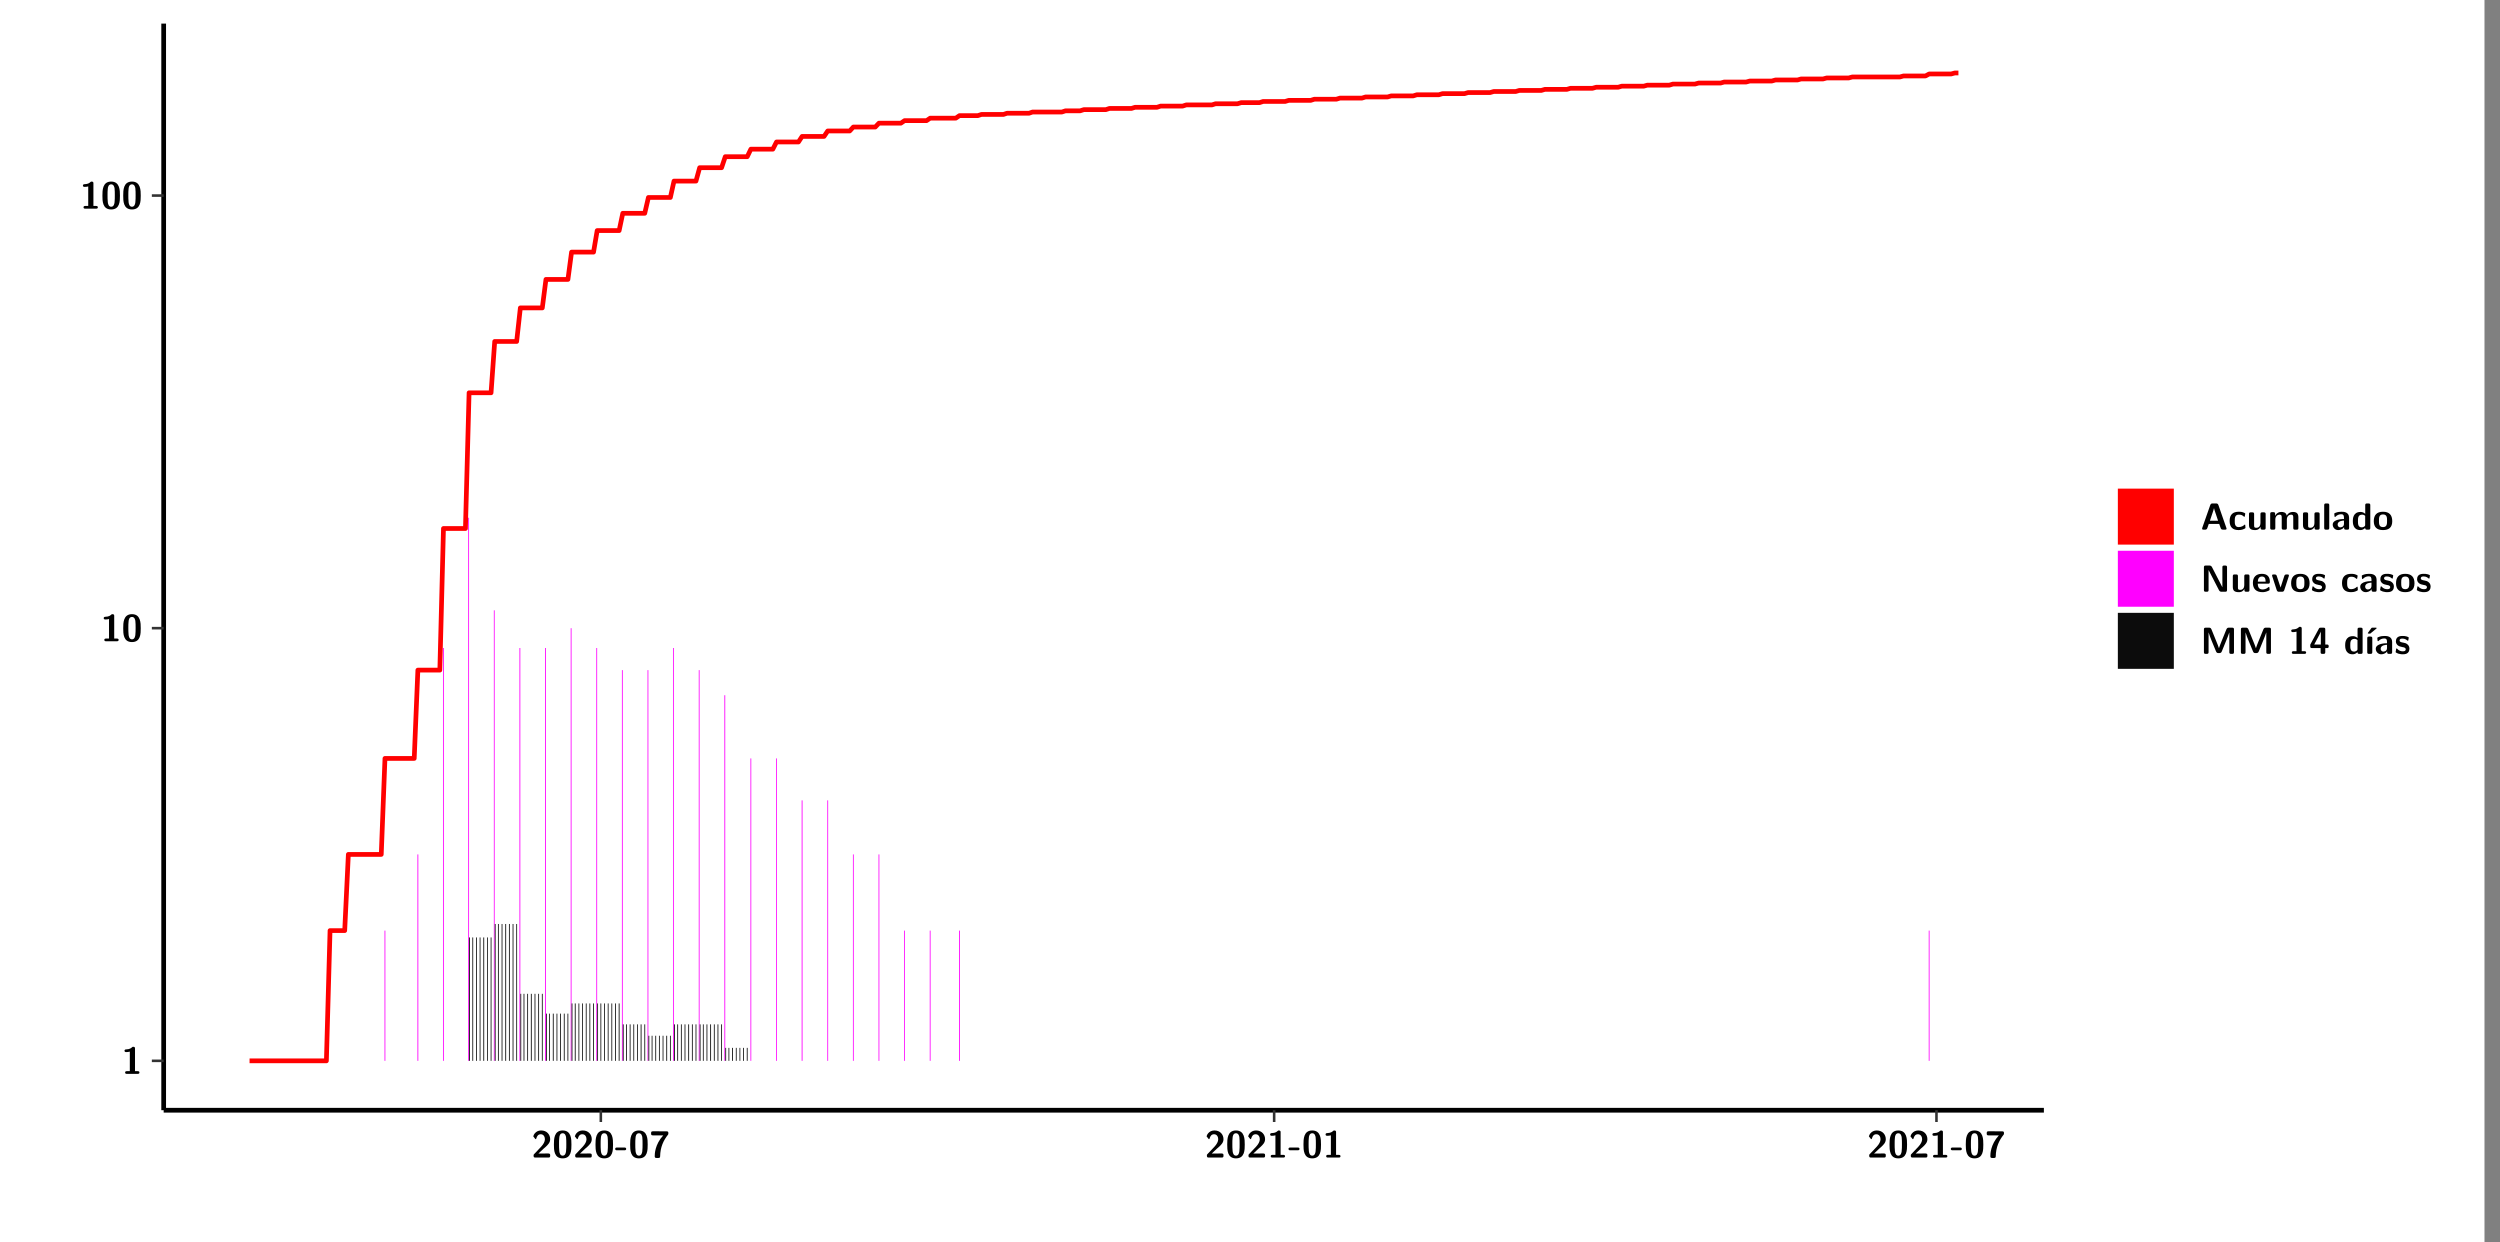 <?xml version="1.0" encoding="UTF-8"?>
<svg xmlns="http://www.w3.org/2000/svg" xmlns:xlink="http://www.w3.org/1999/xlink" width="579.653pt" height="288pt" viewBox="0 0 579.653 288" version="1.1">
<rect x="0" y="0" width="579.653" height="288" fill="#808080" stroke="none"/>
<defs>
<g>
<symbol overflow="visible" id="glyph0-0">
<path style="stroke:none;" d=""/>
</symbol>
<symbol overflow="visible" id="glyph0-1">
<path style="stroke:none;" d="M 3.109 -5.859 C 3.109 -6.016 3.109 -6.281 2.719 -6.281 C 2.547 -6.281 2.516 -6.266 2.406 -6.156 C 2.25 -6.016 1.922 -5.688 1.047 -5.672 C 0.891 -5.672 0.672 -5.609 0.672 -5.359 C 0.672 -5.047 0.969 -5.047 1.094 -5.047 C 1.344 -5.047 1.656 -5.078 1.906 -5.156 L 1.906 -0.625 L 1.234 -0.625 C 1.109 -0.625 0.812 -0.625 0.812 -0.312 C 0.812 0 1.109 0 1.234 0 L 3.719 0 C 3.828 0 4.141 0 4.141 -0.312 C 4.141 -0.625 3.828 -0.625 3.719 -0.625 L 3.109 -0.625 Z M 3.109 -5.859 "/>
</symbol>
<symbol overflow="visible" id="glyph0-2">
<path style="stroke:none;" d="M 4.438 -3 C 4.438 -4.203 4.438 -6.281 2.406 -6.281 C 0.375 -6.281 0.375 -4.219 0.375 -3 C 0.375 -1.812 0.375 0.188 2.406 0.188 C 4.438 0.188 4.438 -1.781 4.438 -3 Z M 2.406 -0.438 C 1.75 -0.438 1.656 -1.25 1.625 -1.484 C 1.562 -1.953 1.562 -2.766 1.562 -3.125 C 1.562 -3.641 1.562 -4.203 1.625 -4.641 C 1.641 -4.875 1.734 -5.641 2.406 -5.641 C 3.047 -5.641 3.156 -4.906 3.188 -4.734 C 3.25 -4.281 3.25 -3.594 3.25 -3.125 C 3.25 -2.625 3.25 -1.953 3.188 -1.469 C 3.156 -1.234 3.062 -0.438 2.406 -0.438 Z M 2.406 -0.438 "/>
</symbol>
<symbol overflow="visible" id="glyph0-3">
<path style="stroke:none;" d="M 0.562 -0.75 C 0.484 -0.656 0.484 -0.641 0.484 -0.484 L 0.484 -0.422 C 0.484 -0.109 0.578 0 0.906 0 L 3.906 0 C 4.25 0 4.328 -0.109 4.328 -0.422 L 4.328 -0.531 C 4.328 -0.672 4.328 -0.828 4.141 -0.906 C 4.078 -0.953 3.797 -0.953 3.625 -0.953 C 3.438 -0.953 3.219 -0.938 3.031 -0.938 L 1.609 -0.938 L 2.766 -2.031 C 2.906 -2.141 3.234 -2.422 3.359 -2.547 C 3.844 -3.016 4.328 -3.484 4.328 -4.266 C 4.328 -5.328 3.562 -6.281 2.266 -6.281 C 1.969 -6.281 1.469 -6.234 1.047 -5.891 C 0.969 -5.828 0.562 -5.516 0.406 -4.922 L 0.844 -4.359 C 0.891 -4.297 0.922 -4.266 0.984 -4.266 C 1.062 -4.266 1.078 -4.328 1.109 -4.422 C 1.281 -5.031 1.578 -5.406 2.141 -5.406 C 2.828 -5.406 3.109 -4.781 3.109 -4.25 C 3.109 -3.688 2.766 -3.094 2.25 -2.531 Z M 0.562 -0.75 "/>
</symbol>
<symbol overflow="visible" id="glyph0-4">
<path style="stroke:none;" d="M 2.25 -1.688 C 2.359 -1.688 2.672 -1.688 2.672 -2 C 2.672 -2.328 2.359 -2.328 2.25 -2.328 L 0.531 -2.328 C 0.422 -2.328 0.109 -2.328 0.109 -2 C 0.109 -1.688 0.422 -1.688 0.531 -1.688 Z M 2.25 -1.688 "/>
</symbol>
<symbol overflow="visible" id="glyph0-5">
<path style="stroke:none;" d="M 3.219 -5.141 C 1.25 -2.984 1.25 -0.766 1.25 -0.328 C 1.25 -0.047 1.312 0.094 1.672 0.094 L 2.078 0.094 C 2.219 0.094 2.5 0.094 2.5 -0.25 C 2.531 -2.422 3.281 -4 4.344 -5.328 C 4.406 -5.422 4.406 -5.484 4.406 -5.641 C 4.406 -5.844 4.406 -6.078 4.047 -6.078 C 3.75 -6.094 1.984 -6.094 1.547 -6.094 L 1 -6.094 C 0.578 -6.094 0.406 -6.094 0.406 -5.672 L 0.406 -5.562 C 0.406 -5.422 0.406 -5.25 0.594 -5.172 C 0.656 -5.141 0.938 -5.141 1.125 -5.141 C 1.328 -5.141 1.531 -5.141 1.734 -5.141 Z M 3.219 -5.141 "/>
</symbol>
<symbol overflow="visible" id="glyph0-6">
<path style="stroke:none;" d="M 4.156 -5.703 C 4.031 -6.078 3.766 -6.078 3.594 -6.078 L 2.828 -6.078 C 2.641 -6.078 2.391 -6.078 2.266 -5.703 L 0.406 -0.406 C 0.375 -0.297 0.375 -0.281 0.375 -0.234 C 0.375 0 0.594 0 0.703 0 L 1.031 0 C 1.188 0 1.453 0 1.578 -0.344 L 1.922 -1.328 L 4.344 -1.328 L 4.641 -0.484 C 4.75 -0.172 4.812 0 5.234 0 L 5.703 0 C 5.828 0 6.047 0 6.047 -0.234 C 6.047 -0.281 6.047 -0.297 6 -0.406 Z M 2.812 -3.938 C 2.938 -4.328 3.062 -4.656 3.125 -4.969 L 3.141 -4.969 C 3.188 -4.766 3.188 -4.75 3.25 -4.547 L 4.078 -2.078 L 2.188 -2.078 Z M 2.812 -3.938 "/>
</symbol>
<symbol overflow="visible" id="glyph0-7">
<path style="stroke:none;" d="M 4 -0.438 C 4 -0.531 3.969 -0.938 3.953 -1.047 C 3.953 -1.078 3.938 -1.172 3.844 -1.172 C 3.812 -1.172 3.797 -1.172 3.703 -1.078 C 3.562 -0.953 3.141 -0.594 2.422 -0.594 C 1.516 -0.594 1.516 -1.469 1.516 -2.031 C 1.516 -2.75 1.562 -3.484 2.453 -3.484 C 3.031 -3.484 3.266 -3.344 3.578 -3.078 C 3.688 -2.984 3.703 -2.984 3.734 -2.984 C 3.828 -2.984 3.844 -3.062 3.844 -3.094 C 3.859 -3.172 3.953 -3.656 3.953 -3.703 C 3.953 -3.781 3.891 -3.812 3.75 -3.891 C 3.328 -4.078 3.062 -4.156 2.453 -4.156 C 1.141 -4.156 0.328 -3.547 0.328 -2.016 C 0.328 -0.562 1.078 0.094 2.406 0.094 C 2.641 0.094 3.172 0.094 3.75 -0.203 C 4 -0.344 4 -0.344 4 -0.438 Z M 4 -0.438 "/>
</symbol>
<symbol overflow="visible" id="glyph0-8">
<path style="stroke:none;" d="M 4.391 -3.594 C 4.391 -3.875 4.328 -4.016 3.969 -4.016 L 3.609 -4.016 C 3.281 -4.016 3.188 -3.906 3.188 -3.594 L 3.188 -1.516 C 3.188 -0.938 2.891 -0.438 2.266 -0.438 C 1.766 -0.438 1.719 -0.562 1.719 -1.031 L 1.719 -3.594 C 1.719 -3.875 1.656 -4.016 1.297 -4.016 L 0.953 -4.016 C 0.625 -4.016 0.531 -3.922 0.531 -3.594 L 0.531 -1.109 C 0.531 -0.172 1.031 0.094 1.953 0.094 C 2.188 0.094 2.812 0.094 3.219 -0.656 L 3.219 -0.422 C 3.219 -0.141 3.281 0 3.641 0 L 3.969 0 C 4.297 0 4.391 -0.109 4.391 -0.422 Z M 4.391 -3.594 "/>
</symbol>
<symbol overflow="visible" id="glyph0-9">
<path style="stroke:none;" d="M 7.062 -2.844 C 7.062 -3.75 6.672 -4.109 5.781 -4.109 C 5.156 -4.109 4.688 -3.828 4.359 -3.25 C 4.219 -4.078 3.484 -4.109 3.109 -4.109 C 2.938 -4.109 2.578 -4.109 2.188 -3.828 C 1.906 -3.625 1.734 -3.344 1.672 -3.203 L 1.672 -3.641 C 1.672 -3.922 1.609 -4.062 1.25 -4.062 L 0.953 -4.062 C 0.625 -4.062 0.531 -3.969 0.531 -3.641 L 0.531 -0.422 C 0.531 -0.109 0.625 0 0.953 0 L 1.297 0 C 1.625 0 1.719 -0.109 1.719 -0.422 L 1.719 -2.359 C 1.719 -3.141 2.25 -3.484 2.688 -3.484 C 3.109 -3.484 3.203 -3.297 3.203 -2.828 L 3.203 -0.422 C 3.203 -0.109 3.297 0 3.625 0 L 3.969 0 C 4.297 0 4.391 -0.109 4.391 -0.422 L 4.391 -2.359 C 4.391 -3.141 4.922 -3.484 5.359 -3.484 C 5.781 -3.484 5.875 -3.297 5.875 -2.828 L 5.875 -0.422 C 5.875 -0.109 5.969 0 6.297 0 L 6.641 0 C 6.984 0 7.062 -0.109 7.062 -0.422 Z M 7.062 -2.844 "/>
</symbol>
<symbol overflow="visible" id="glyph0-10">
<path style="stroke:none;" d="M 1.703 -5.656 C 1.703 -5.938 1.641 -6.078 1.281 -6.078 L 0.953 -6.078 C 0.641 -6.078 0.531 -5.984 0.531 -5.656 L 0.531 -0.422 C 0.531 -0.109 0.625 0 0.953 0 L 1.281 0 C 1.609 0 1.703 -0.109 1.703 -0.422 Z M 1.703 -5.656 "/>
</symbol>
<symbol overflow="visible" id="glyph0-11">
<path style="stroke:none;" d="M 4.062 -2.766 C 4.062 -4.156 2.734 -4.156 2.297 -4.156 C 1.891 -4.156 1.453 -4.125 0.859 -3.891 C 0.672 -3.797 0.625 -3.781 0.625 -3.688 C 0.625 -3.625 0.688 -3.109 0.688 -3.047 C 0.703 -2.984 0.75 -2.938 0.812 -2.938 C 0.844 -2.938 0.875 -2.969 0.906 -3 C 1.281 -3.391 1.719 -3.578 2.266 -3.578 C 2.734 -3.578 2.875 -3.297 2.875 -2.781 L 2.875 -2.469 C 2.562 -2.469 0.266 -2.453 0.266 -1.172 C 0.266 -0.547 0.766 0.094 1.531 0.094 C 1.828 0.094 2.484 0.016 2.906 -0.594 L 2.906 -0.422 C 2.906 -0.141 2.969 0 3.328 0 L 3.641 0 C 3.984 0 4.062 -0.109 4.062 -0.422 Z M 2.875 -1.344 C 2.875 -0.531 2.047 -0.531 2.016 -0.531 C 1.641 -0.531 1.406 -0.844 1.406 -1.188 C 1.406 -2.047 2.625 -2.109 2.875 -2.109 Z M 2.875 -1.344 "/>
</symbol>
<symbol overflow="visible" id="glyph0-12">
<path style="stroke:none;" d="M 4.375 -5.656 C 4.375 -5.938 4.312 -6.078 3.953 -6.078 L 3.625 -6.078 C 3.297 -6.078 3.203 -5.969 3.203 -5.656 L 3.203 -3.672 C 2.812 -4.047 2.375 -4.109 2.109 -4.109 C 0.328 -4.109 0.328 -2.422 0.328 -2 C 0.328 -1.594 0.328 0.094 2.062 0.094 C 2.422 0.094 2.812 -0.016 3.188 -0.406 C 3.188 -0.094 3.297 0 3.609 0 L 3.953 0 C 4.281 0 4.375 -0.109 4.375 -0.422 Z M 3.188 -1.094 C 3.188 -0.953 3.188 -0.875 2.922 -0.688 C 2.703 -0.547 2.5 -0.531 2.406 -0.531 C 1.516 -0.531 1.516 -1.344 1.516 -2 C 1.516 -2.656 1.516 -3.484 2.5 -3.484 C 2.75 -3.484 2.984 -3.391 3.188 -3.203 Z M 3.188 -1.094 "/>
</symbol>
<symbol overflow="visible" id="glyph0-13">
<path style="stroke:none;" d="M 4.547 -1.969 C 4.547 -3.406 3.844 -4.156 2.406 -4.156 C 0.953 -4.156 0.266 -3.391 0.266 -1.969 C 0.266 -0.547 1.031 0.094 2.406 0.094 C 3.781 0.094 4.547 -0.531 4.547 -1.969 Z M 2.406 -0.594 C 1.469 -0.594 1.469 -1.375 1.469 -2.078 C 1.469 -2.75 1.469 -3.531 2.406 -3.531 C 3.344 -3.531 3.344 -2.766 3.344 -2.078 C 3.344 -1.391 3.344 -0.594 2.406 -0.594 Z M 2.406 -0.594 "/>
</symbol>
<symbol overflow="visible" id="glyph0-14">
<path style="stroke:none;" d="M 2.656 -5.734 C 2.469 -6.078 2.203 -6.078 2.031 -6.078 L 1.219 -6.078 C 0.906 -6.078 0.797 -5.984 0.797 -5.656 L 0.797 -0.422 C 0.797 -0.109 0.891 0 1.219 0 L 1.453 0 C 1.781 0 1.875 -0.109 1.875 -0.422 L 1.875 -5.016 L 1.891 -5.016 L 4.297 -0.344 C 4.484 0 4.75 0 4.922 0 L 5.734 0 C 6.062 0 6.156 -0.109 6.156 -0.422 L 6.156 -5.656 C 6.156 -5.938 6.094 -6.078 5.734 -6.078 L 5.5 -6.078 C 5.156 -6.078 5.078 -5.969 5.078 -5.656 L 5.078 -1.062 L 5.062 -1.062 Z M 2.656 -5.734 "/>
</symbol>
<symbol overflow="visible" id="glyph0-15">
<path style="stroke:none;" d="M 3.781 -1.875 C 3.984 -1.875 4.203 -1.891 4.203 -2.281 C 4.203 -3.406 3.672 -4.156 2.359 -4.156 C 0.969 -4.156 0.266 -3.375 0.266 -2.047 C 0.266 -0.609 1.109 0.094 2.484 0.094 C 2.812 0.094 3.312 0.047 3.891 -0.234 C 4.078 -0.328 4.141 -0.359 4.141 -0.469 C 4.141 -0.531 4.125 -0.781 4.109 -0.844 C 4.078 -1.125 4.062 -1.125 3.984 -1.125 C 3.953 -1.125 3.938 -1.125 3.844 -1.047 C 3.328 -0.594 2.797 -0.531 2.516 -0.531 C 1.531 -0.531 1.422 -1.312 1.391 -1.875 Z M 1.406 -2.344 C 1.422 -2.875 1.609 -3.531 2.359 -3.531 C 3.062 -3.531 3.203 -3.031 3.219 -2.344 Z M 1.406 -2.344 "/>
</symbol>
<symbol overflow="visible" id="glyph0-16">
<path style="stroke:none;" d="M 4.109 -3.609 C 4.141 -3.719 4.141 -3.75 4.141 -3.766 C 4.141 -4.016 3.922 -4.016 3.797 -4.016 L 3.609 -4.016 C 3.25 -4.016 3.141 -3.891 3.062 -3.641 L 2.203 -0.984 L 1.328 -3.641 C 1.266 -3.828 1.203 -4.016 0.781 -4.016 L 0.578 -4.016 C 0.453 -4.016 0.234 -4.016 0.234 -3.766 C 0.234 -3.75 0.234 -3.719 0.266 -3.609 L 1.312 -0.375 C 1.438 0 1.703 0 1.859 0 L 2.5 0 C 2.672 0 2.938 0 3.062 -0.375 Z M 4.109 -3.609 "/>
</symbol>
<symbol overflow="visible" id="glyph0-17">
<path style="stroke:none;" d="M 3.469 -1.234 C 3.469 -1.734 3.203 -2.031 3.047 -2.172 C 2.703 -2.484 2.391 -2.547 2.031 -2.609 C 1.547 -2.703 1.188 -2.766 1.188 -3.109 C 1.188 -3.469 1.484 -3.547 1.828 -3.547 C 2.406 -3.547 2.719 -3.328 2.953 -3.125 C 3.047 -3.047 3.062 -3.047 3.094 -3.047 C 3.188 -3.047 3.203 -3.125 3.203 -3.156 C 3.219 -3.219 3.312 -3.719 3.312 -3.766 C 3.312 -3.906 2.844 -4.031 2.75 -4.062 C 2.406 -4.156 2.125 -4.156 1.891 -4.156 C 1.5 -4.156 0.328 -4.156 0.328 -2.906 C 0.328 -2.484 0.516 -2.219 0.75 -2 C 1.062 -1.734 1.406 -1.672 1.906 -1.562 C 2.156 -1.531 2.609 -1.453 2.609 -1.062 C 2.609 -0.656 2.266 -0.594 1.922 -0.594 C 1.531 -0.594 1.047 -0.703 0.625 -1.188 C 0.594 -1.234 0.562 -1.266 0.516 -1.266 C 0.422 -1.266 0.406 -1.188 0.391 -1.125 C 0.375 -1.016 0.266 -0.516 0.266 -0.422 C 0.266 -0.266 0.922 -0.062 0.922 -0.047 C 1.406 0.094 1.766 0.094 1.922 0.094 C 2.359 0.094 3.469 0.062 3.469 -1.234 Z M 3.469 -1.234 "/>
</symbol>
<symbol overflow="visible" id="glyph0-18">
<path style="stroke:none;" d="M 4.859 -2.859 C 4.688 -2.422 4.359 -1.609 4.281 -1.312 C 4.203 -1.625 3.844 -2.484 3.656 -2.953 L 2.531 -5.719 C 2.391 -6.078 2.109 -6.078 1.953 -6.078 L 1.219 -6.078 C 0.906 -6.078 0.797 -5.984 0.797 -5.656 L 0.797 -0.422 C 0.797 -0.109 0.891 0 1.219 0 L 1.453 0 C 1.781 0 1.875 -0.109 1.875 -0.422 L 1.875 -4.953 L 1.891 -4.953 C 1.984 -4.562 2.375 -3.578 2.578 -3.062 L 3.609 -0.562 C 3.766 -0.188 3.969 -0.188 4.266 -0.188 C 4.562 -0.188 4.781 -0.188 4.938 -0.562 L 6.062 -3.328 C 6.141 -3.531 6.625 -4.719 6.672 -4.953 L 6.688 -4.953 L 6.688 -0.422 C 6.688 -0.141 6.75 0 7.109 0 L 7.344 0 C 7.672 0 7.766 -0.109 7.766 -0.422 L 7.766 -5.656 C 7.766 -5.938 7.703 -6.078 7.344 -6.078 L 6.609 -6.078 C 6.391 -6.078 6.172 -6.062 6.016 -5.703 Z M 4.859 -2.859 "/>
</symbol>
<symbol overflow="visible" id="glyph0-19">
<path style="stroke:none;" d="M 0.344 -2.297 C 0.266 -2.172 0.266 -2.141 0.266 -1.984 L 0.266 -1.766 C 0.266 -1.484 0.328 -1.344 0.688 -1.344 L 2.672 -1.344 L 2.672 -0.422 C 2.672 -0.141 2.719 0 3.078 0 L 3.328 0 C 3.656 0 3.75 -0.109 3.75 -0.422 L 3.75 -1.344 L 4.125 -1.344 C 4.391 -1.344 4.547 -1.406 4.547 -1.75 C 4.547 -2.078 4.422 -2.172 4.125 -2.172 L 3.75 -2.172 L 3.75 -5.656 C 3.75 -5.984 3.656 -6.078 3.328 -6.078 L 2.688 -6.078 C 2.531 -6.078 2.391 -6.078 2.281 -5.875 Z M 1.188 -2.172 C 2.578 -4.75 2.672 -5.016 2.703 -5.156 L 2.719 -5.156 L 2.719 -2.172 Z M 1.188 -2.172 "/>
</symbol>
<symbol overflow="visible" id="glyph0-20">
<path style="stroke:none;" d="M 3.906 -5.844 C 3.953 -5.875 4 -5.922 4 -5.969 C 4 -6.078 3.906 -6.078 3.766 -6.078 L 3.047 -6.078 C 2.875 -6.078 2.859 -6.078 2.781 -5.984 L 2.031 -4.953 C 1.953 -4.859 1.953 -4.844 1.953 -4.828 C 1.953 -4.703 2.047 -4.703 2.188 -4.703 L 2.516 -4.703 Z M 3.906 -5.844 "/>
</symbol>
<symbol overflow="visible" id="glyph0-21">
<path style="stroke:none;" d="M 1.703 -3.594 C 1.703 -3.875 1.641 -4.016 1.281 -4.016 L 0.953 -4.016 C 0.641 -4.016 0.531 -3.922 0.531 -3.594 L 0.531 -0.422 C 0.531 -0.109 0.625 0 0.953 0 L 1.281 0 C 1.609 0 1.703 -0.109 1.703 -0.422 Z M 1.703 -3.594 "/>
</symbol>
</g>
<clipPath id="clip1">
  <path d="M 0 0 L 576.008 0 L 576.008 288 L 0 288 Z M 0 0 "/>
</clipPath>
<clipPath id="clip2">
  <path d="M 37.949 5.477 L 473.898 5.477 L 473.898 257.414 L 37.949 257.414 Z M 37.949 5.477 "/>
</clipPath>
</defs>
<g id="surface1">
<g clip-path="url(#clip1)" clip-rule="nonzero">
<path style="fill-rule:nonzero;fill:rgb(100%,100%,100%);fill-opacity:1;stroke-width:0.598;stroke-linecap:round;stroke-linejoin:round;stroke:rgb(100%,100%,100%);stroke-opacity:1;stroke-miterlimit:10;" d="M 0 0 L 0 288.004 L 576.008 288.004 L 576.008 0 Z M 0 0 " transform="matrix(1,0,0,-1,0,288)"/>
</g>
<g clip-path="url(#clip2)" clip-rule="nonzero">
<path style=" stroke:none;fill-rule:nonzero;fill:rgb(100%,100%,100%);fill-opacity:1;" d="M 37.949 257.414 L 37.949 5.477 L 473.898 5.477 L 473.898 257.414 Z M 37.949 257.414 "/>
</g>
<path style=" stroke:none;fill-rule:nonzero;fill:rgb(100%,0%,100%);fill-opacity:1;" d="M 89.156 245.969 L 89.156 215.77 L 89.348 215.77 L 89.348 245.969 Z M 89.156 245.969 "/>
<path style=" stroke:none;fill-rule:nonzero;fill:rgb(100%,0%,100%);fill-opacity:1;" d="M 96.789 245.969 L 96.789 198.105 L 96.988 198.105 L 96.988 245.969 Z M 96.789 245.969 "/>
<path style=" stroke:none;fill-rule:nonzero;fill:rgb(100%,0%,100%);fill-opacity:1;" d="M 102.734 245.969 L 102.734 150.246 L 102.926 150.246 L 102.926 245.969 Z M 102.734 245.969 "/>
<path style=" stroke:none;fill-rule:nonzero;fill:rgb(100%,0%,100%);fill-opacity:1;" d="M 108.562 245.969 L 108.562 120.047 L 108.754 120.047 L 108.754 245.969 Z M 108.562 245.969 "/>
<path style=" stroke:none;fill-rule:nonzero;fill:rgb(4.999%,4.999%,4.999%);fill-opacity:1;" d="M 108.773 245.969 L 108.773 217.355 L 108.973 217.355 L 108.973 245.969 Z M 108.773 245.969 "/>
<path style=" stroke:none;fill-rule:nonzero;fill:rgb(4.999%,4.999%,4.999%);fill-opacity:1;" d="M 109.52 245.969 L 109.52 217.355 L 109.711 217.355 L 109.711 245.969 Z M 109.52 245.969 "/>
<path style=" stroke:none;fill-rule:nonzero;fill:rgb(4.999%,4.999%,4.999%);fill-opacity:1;" d="M 110.367 245.969 L 110.367 217.355 L 110.559 217.355 L 110.559 245.969 Z M 110.367 245.969 "/>
<path style=" stroke:none;fill-rule:nonzero;fill:rgb(4.999%,4.999%,4.999%);fill-opacity:1;" d="M 111.215 245.969 L 111.215 217.355 L 111.402 217.355 L 111.402 245.969 Z M 111.215 245.969 "/>
<path style=" stroke:none;fill-rule:nonzero;fill:rgb(4.999%,4.999%,4.999%);fill-opacity:1;" d="M 112.062 245.969 L 112.062 217.355 L 112.262 217.355 L 112.262 245.969 Z M 112.062 245.969 "/>
<path style=" stroke:none;fill-rule:nonzero;fill:rgb(4.999%,4.999%,4.999%);fill-opacity:1;" d="M 112.918 245.969 L 112.918 217.355 L 113.105 217.355 L 113.105 245.969 Z M 112.918 245.969 "/>
<path style=" stroke:none;fill-rule:nonzero;fill:rgb(4.999%,4.999%,4.999%);fill-opacity:1;" d="M 113.766 245.969 L 113.766 217.355 L 113.953 217.355 L 113.953 245.969 Z M 113.766 245.969 "/>
<path style=" stroke:none;fill-rule:nonzero;fill:rgb(100%,0%,100%);fill-opacity:1;" d="M 114.504 245.969 L 114.504 141.508 L 114.691 141.508 L 114.691 245.969 Z M 114.504 245.969 "/>
<path style=" stroke:none;fill-rule:nonzero;fill:rgb(4.999%,4.999%,4.999%);fill-opacity:1;" d="M 114.723 245.969 L 114.723 214.234 L 114.91 214.234 L 114.91 245.969 Z M 114.723 245.969 "/>
<path style=" stroke:none;fill-rule:nonzero;fill:rgb(4.999%,4.999%,4.999%);fill-opacity:1;" d="M 115.457 245.969 L 115.457 214.234 L 115.648 214.234 L 115.648 245.969 Z M 115.457 245.969 "/>
<path style=" stroke:none;fill-rule:nonzero;fill:rgb(4.999%,4.999%,4.999%);fill-opacity:1;" d="M 116.305 245.969 L 116.305 214.234 L 116.496 214.234 L 116.496 245.969 Z M 116.305 245.969 "/>
<path style=" stroke:none;fill-rule:nonzero;fill:rgb(4.999%,4.999%,4.999%);fill-opacity:1;" d="M 117.152 245.969 L 117.152 214.234 L 117.352 214.234 L 117.352 245.969 Z M 117.152 245.969 "/>
<path style=" stroke:none;fill-rule:nonzero;fill:rgb(4.999%,4.999%,4.999%);fill-opacity:1;" d="M 118.008 245.969 L 118.008 214.234 L 118.199 214.234 L 118.199 245.969 Z M 118.008 245.969 "/>
<path style=" stroke:none;fill-rule:nonzero;fill:rgb(4.999%,4.999%,4.999%);fill-opacity:1;" d="M 118.855 245.969 L 118.855 214.234 L 119.047 214.234 L 119.047 245.969 Z M 118.855 245.969 "/>
<path style=" stroke:none;fill-rule:nonzero;fill:rgb(4.999%,4.999%,4.999%);fill-opacity:1;" d="M 119.703 245.969 L 119.703 214.234 L 119.891 214.234 L 119.891 245.969 Z M 119.703 245.969 "/>
<path style=" stroke:none;fill-rule:nonzero;fill:rgb(100%,0%,100%);fill-opacity:1;" d="M 120.441 245.969 L 120.441 150.246 L 120.641 150.246 L 120.641 245.969 Z M 120.441 245.969 "/>
<path style=" stroke:none;fill-rule:nonzero;fill:rgb(4.999%,4.999%,4.999%);fill-opacity:1;" d="M 120.66 245.969 L 120.66 230.426 L 120.848 230.426 L 120.848 245.969 Z M 120.66 245.969 "/>
<path style=" stroke:none;fill-rule:nonzero;fill:rgb(4.999%,4.999%,4.999%);fill-opacity:1;" d="M 121.395 245.969 L 121.395 230.426 L 121.586 230.426 L 121.586 245.969 Z M 121.395 245.969 "/>
<path style=" stroke:none;fill-rule:nonzero;fill:rgb(4.999%,4.999%,4.999%);fill-opacity:1;" d="M 122.242 245.969 L 122.242 230.426 L 122.434 230.426 L 122.434 245.969 Z M 122.242 245.969 "/>
<path style=" stroke:none;fill-rule:nonzero;fill:rgb(4.999%,4.999%,4.999%);fill-opacity:1;" d="M 123.09 245.969 L 123.09 230.426 L 123.289 230.426 L 123.289 245.969 Z M 123.09 245.969 "/>
<path style=" stroke:none;fill-rule:nonzero;fill:rgb(4.999%,4.999%,4.999%);fill-opacity:1;" d="M 123.945 245.969 L 123.945 230.426 L 124.137 230.426 L 124.137 245.969 Z M 123.945 245.969 "/>
<path style=" stroke:none;fill-rule:nonzero;fill:rgb(4.999%,4.999%,4.999%);fill-opacity:1;" d="M 124.793 245.969 L 124.793 230.426 L 124.984 230.426 L 124.984 245.969 Z M 124.793 245.969 "/>
<path style=" stroke:none;fill-rule:nonzero;fill:rgb(4.999%,4.999%,4.999%);fill-opacity:1;" d="M 125.641 245.969 L 125.641 230.426 L 125.828 230.426 L 125.828 245.969 Z M 125.641 245.969 "/>
<path style=" stroke:none;fill-rule:nonzero;fill:rgb(100%,0%,100%);fill-opacity:1;" d="M 126.379 245.969 L 126.379 150.246 L 126.578 150.246 L 126.578 245.969 Z M 126.379 245.969 "/>
<path style=" stroke:none;fill-rule:nonzero;fill:rgb(4.999%,4.999%,4.999%);fill-opacity:1;" d="M 126.598 245.969 L 126.598 235.02 L 126.785 235.02 L 126.785 245.969 Z M 126.598 245.969 "/>
<path style=" stroke:none;fill-rule:nonzero;fill:rgb(4.999%,4.999%,4.999%);fill-opacity:1;" d="M 127.336 245.969 L 127.336 235.02 L 127.523 235.02 L 127.523 245.969 Z M 127.336 245.969 "/>
<path style=" stroke:none;fill-rule:nonzero;fill:rgb(4.999%,4.999%,4.999%);fill-opacity:1;" d="M 128.18 245.969 L 128.18 235.02 L 128.379 235.02 L 128.379 245.969 Z M 128.18 245.969 "/>
<path style=" stroke:none;fill-rule:nonzero;fill:rgb(4.999%,4.999%,4.999%);fill-opacity:1;" d="M 129.039 245.969 L 129.039 235.02 L 129.227 235.02 L 129.227 245.969 Z M 129.039 245.969 "/>
<path style=" stroke:none;fill-rule:nonzero;fill:rgb(4.999%,4.999%,4.999%);fill-opacity:1;" d="M 129.883 245.969 L 129.883 235.02 L 130.074 235.02 L 130.074 245.969 Z M 129.883 245.969 "/>
<path style=" stroke:none;fill-rule:nonzero;fill:rgb(4.999%,4.999%,4.999%);fill-opacity:1;" d="M 130.73 245.969 L 130.73 235.02 L 130.922 235.02 L 130.922 245.969 Z M 130.73 245.969 "/>
<path style=" stroke:none;fill-rule:nonzero;fill:rgb(4.999%,4.999%,4.999%);fill-opacity:1;" d="M 131.578 245.969 L 131.578 235.02 L 131.766 235.02 L 131.766 245.969 Z M 131.578 245.969 "/>
<path style=" stroke:none;fill-rule:nonzero;fill:rgb(100%,0%,100%);fill-opacity:1;" d="M 132.324 245.969 L 132.324 145.652 L 132.516 145.652 L 132.516 245.969 Z M 132.324 245.969 "/>
<path style=" stroke:none;fill-rule:nonzero;fill:rgb(4.999%,4.999%,4.999%);fill-opacity:1;" d="M 132.535 245.969 L 132.535 232.656 L 132.723 232.656 L 132.723 245.969 Z M 132.535 245.969 "/>
<path style=" stroke:none;fill-rule:nonzero;fill:rgb(4.999%,4.999%,4.999%);fill-opacity:1;" d="M 133.273 245.969 L 133.273 232.656 L 133.473 232.656 L 133.473 245.969 Z M 133.273 245.969 "/>
<path style=" stroke:none;fill-rule:nonzero;fill:rgb(4.999%,4.999%,4.999%);fill-opacity:1;" d="M 134.129 245.969 L 134.129 232.656 L 134.316 232.656 L 134.316 245.969 Z M 134.129 245.969 "/>
<path style=" stroke:none;fill-rule:nonzero;fill:rgb(4.999%,4.999%,4.999%);fill-opacity:1;" d="M 134.977 245.969 L 134.977 232.656 L 135.164 232.656 L 135.164 245.969 Z M 134.977 245.969 "/>
<path style=" stroke:none;fill-rule:nonzero;fill:rgb(4.999%,4.999%,4.999%);fill-opacity:1;" d="M 135.824 245.969 L 135.824 232.656 L 136.012 232.656 L 136.012 245.969 Z M 135.824 245.969 "/>
<path style=" stroke:none;fill-rule:nonzero;fill:rgb(4.999%,4.999%,4.999%);fill-opacity:1;" d="M 136.668 245.969 L 136.668 232.656 L 136.859 232.656 L 136.859 245.969 Z M 136.668 245.969 "/>
<path style=" stroke:none;fill-rule:nonzero;fill:rgb(4.999%,4.999%,4.999%);fill-opacity:1;" d="M 137.516 245.969 L 137.516 232.656 L 137.707 232.656 L 137.707 245.969 Z M 137.516 245.969 "/>
<path style=" stroke:none;fill-rule:nonzero;fill:rgb(100%,0%,100%);fill-opacity:1;" d="M 138.262 245.969 L 138.262 150.246 L 138.453 150.246 L 138.453 245.969 Z M 138.262 245.969 "/>
<path style=" stroke:none;fill-rule:nonzero;fill:rgb(4.999%,4.999%,4.999%);fill-opacity:1;" d="M 138.473 245.969 L 138.473 232.656 L 138.66 232.656 L 138.66 245.969 Z M 138.473 245.969 "/>
<path style=" stroke:none;fill-rule:nonzero;fill:rgb(4.999%,4.999%,4.999%);fill-opacity:1;" d="M 139.219 245.969 L 139.219 232.656 L 139.41 232.656 L 139.41 245.969 Z M 139.219 245.969 "/>
<path style=" stroke:none;fill-rule:nonzero;fill:rgb(4.999%,4.999%,4.999%);fill-opacity:1;" d="M 140.066 245.969 L 140.066 232.656 L 140.254 232.656 L 140.254 245.969 Z M 140.066 245.969 "/>
<path style=" stroke:none;fill-rule:nonzero;fill:rgb(4.999%,4.999%,4.999%);fill-opacity:1;" d="M 140.914 245.969 L 140.914 232.656 L 141.102 232.656 L 141.102 245.969 Z M 140.914 245.969 "/>
<path style=" stroke:none;fill-rule:nonzero;fill:rgb(4.999%,4.999%,4.999%);fill-opacity:1;" d="M 141.762 245.969 L 141.762 232.656 L 141.949 232.656 L 141.949 245.969 Z M 141.762 245.969 "/>
<path style=" stroke:none;fill-rule:nonzero;fill:rgb(4.999%,4.999%,4.999%);fill-opacity:1;" d="M 142.605 245.969 L 142.605 232.656 L 142.797 232.656 L 142.797 245.969 Z M 142.605 245.969 "/>
<path style=" stroke:none;fill-rule:nonzero;fill:rgb(4.999%,4.999%,4.999%);fill-opacity:1;" d="M 143.453 245.969 L 143.453 232.656 L 143.652 232.656 L 143.652 245.969 Z M 143.453 245.969 "/>
<path style=" stroke:none;fill-rule:nonzero;fill:rgb(100%,0%,100%);fill-opacity:1;" d="M 144.199 245.969 L 144.199 155.375 L 144.391 155.375 L 144.391 245.969 Z M 144.199 245.969 "/>
<path style=" stroke:none;fill-rule:nonzero;fill:rgb(4.999%,4.999%,4.999%);fill-opacity:1;" d="M 144.41 245.969 L 144.41 237.508 L 144.602 237.508 L 144.602 245.969 Z M 144.41 245.969 "/>
<path style=" stroke:none;fill-rule:nonzero;fill:rgb(4.999%,4.999%,4.999%);fill-opacity:1;" d="M 145.156 245.969 L 145.156 237.508 L 145.348 237.508 L 145.348 245.969 Z M 145.156 245.969 "/>
<path style=" stroke:none;fill-rule:nonzero;fill:rgb(4.999%,4.999%,4.999%);fill-opacity:1;" d="M 146.004 245.969 L 146.004 237.508 L 146.195 237.508 L 146.195 245.969 Z M 146.004 245.969 "/>
<path style=" stroke:none;fill-rule:nonzero;fill:rgb(4.999%,4.999%,4.999%);fill-opacity:1;" d="M 146.852 245.969 L 146.852 237.508 L 147.039 237.508 L 147.039 245.969 Z M 146.852 245.969 "/>
<path style=" stroke:none;fill-rule:nonzero;fill:rgb(4.999%,4.999%,4.999%);fill-opacity:1;" d="M 147.699 245.969 L 147.699 237.508 L 147.887 237.508 L 147.887 245.969 Z M 147.699 245.969 "/>
<path style=" stroke:none;fill-rule:nonzero;fill:rgb(4.999%,4.999%,4.999%);fill-opacity:1;" d="M 148.543 245.969 L 148.543 237.508 L 148.742 237.508 L 148.742 245.969 Z M 148.543 245.969 "/>
<path style=" stroke:none;fill-rule:nonzero;fill:rgb(4.999%,4.999%,4.999%);fill-opacity:1;" d="M 149.402 245.969 L 149.402 237.508 L 149.59 237.508 L 149.59 245.969 Z M 149.402 245.969 "/>
<path style=" stroke:none;fill-rule:nonzero;fill:rgb(100%,0%,100%);fill-opacity:1;" d="M 150.141 245.969 L 150.141 155.375 L 150.328 155.375 L 150.328 245.969 Z M 150.141 245.969 "/>
<path style=" stroke:none;fill-rule:nonzero;fill:rgb(4.999%,4.999%,4.999%);fill-opacity:1;" d="M 150.348 245.969 L 150.348 240.148 L 150.539 240.148 L 150.539 245.969 Z M 150.348 245.969 "/>
<path style=" stroke:none;fill-rule:nonzero;fill:rgb(4.999%,4.999%,4.999%);fill-opacity:1;" d="M 151.094 245.969 L 151.094 240.148 L 151.285 240.148 L 151.285 245.969 Z M 151.094 245.969 "/>
<path style=" stroke:none;fill-rule:nonzero;fill:rgb(4.999%,4.999%,4.999%);fill-opacity:1;" d="M 151.941 245.969 L 151.941 240.148 L 152.133 240.148 L 152.133 245.969 Z M 151.941 245.969 "/>
<path style=" stroke:none;fill-rule:nonzero;fill:rgb(4.999%,4.999%,4.999%);fill-opacity:1;" d="M 152.789 245.969 L 152.789 240.148 L 152.977 240.148 L 152.977 245.969 Z M 152.789 245.969 "/>
<path style=" stroke:none;fill-rule:nonzero;fill:rgb(4.999%,4.999%,4.999%);fill-opacity:1;" d="M 153.637 245.969 L 153.637 240.148 L 153.824 240.148 L 153.824 245.969 Z M 153.637 245.969 "/>
<path style=" stroke:none;fill-rule:nonzero;fill:rgb(4.999%,4.999%,4.999%);fill-opacity:1;" d="M 154.484 245.969 L 154.484 240.148 L 154.684 240.148 L 154.684 245.969 Z M 154.484 245.969 "/>
<path style=" stroke:none;fill-rule:nonzero;fill:rgb(4.999%,4.999%,4.999%);fill-opacity:1;" d="M 155.34 245.969 L 155.34 240.148 L 155.527 240.148 L 155.527 245.969 Z M 155.34 245.969 "/>
<path style=" stroke:none;fill-rule:nonzero;fill:rgb(100%,0%,100%);fill-opacity:1;" d="M 156.078 245.969 L 156.078 150.246 L 156.266 150.246 L 156.266 245.969 Z M 156.078 245.969 "/>
<path style=" stroke:none;fill-rule:nonzero;fill:rgb(4.999%,4.999%,4.999%);fill-opacity:1;" d="M 156.285 245.969 L 156.285 237.508 L 156.484 237.508 L 156.484 245.969 Z M 156.285 245.969 "/>
<path style=" stroke:none;fill-rule:nonzero;fill:rgb(4.999%,4.999%,4.999%);fill-opacity:1;" d="M 157.031 245.969 L 157.031 237.508 L 157.223 237.508 L 157.223 245.969 Z M 157.031 245.969 "/>
<path style=" stroke:none;fill-rule:nonzero;fill:rgb(4.999%,4.999%,4.999%);fill-opacity:1;" d="M 157.879 245.969 L 157.879 237.508 L 158.07 237.508 L 158.07 245.969 Z M 157.879 245.969 "/>
<path style=" stroke:none;fill-rule:nonzero;fill:rgb(4.999%,4.999%,4.999%);fill-opacity:1;" d="M 158.727 245.969 L 158.727 237.508 L 158.918 237.508 L 158.918 245.969 Z M 158.727 245.969 "/>
<path style=" stroke:none;fill-rule:nonzero;fill:rgb(4.999%,4.999%,4.999%);fill-opacity:1;" d="M 159.574 245.969 L 159.574 237.508 L 159.773 237.508 L 159.773 245.969 Z M 159.574 245.969 "/>
<path style=" stroke:none;fill-rule:nonzero;fill:rgb(4.999%,4.999%,4.999%);fill-opacity:1;" d="M 160.43 245.969 L 160.43 237.508 L 160.621 237.508 L 160.621 245.969 Z M 160.43 245.969 "/>
<path style=" stroke:none;fill-rule:nonzero;fill:rgb(4.999%,4.999%,4.999%);fill-opacity:1;" d="M 161.277 245.969 L 161.277 237.508 L 161.465 237.508 L 161.465 245.969 Z M 161.277 245.969 "/>
<path style=" stroke:none;fill-rule:nonzero;fill:rgb(100%,0%,100%);fill-opacity:1;" d="M 162.016 245.969 L 162.016 155.375 L 162.203 155.375 L 162.203 245.969 Z M 162.016 245.969 "/>
<path style=" stroke:none;fill-rule:nonzero;fill:rgb(4.999%,4.999%,4.999%);fill-opacity:1;" d="M 162.234 245.969 L 162.234 237.508 L 162.422 237.508 L 162.422 245.969 Z M 162.234 245.969 "/>
<path style=" stroke:none;fill-rule:nonzero;fill:rgb(4.999%,4.999%,4.999%);fill-opacity:1;" d="M 162.973 245.969 L 162.973 237.508 L 163.16 237.508 L 163.16 245.969 Z M 162.973 245.969 "/>
<path style=" stroke:none;fill-rule:nonzero;fill:rgb(4.999%,4.999%,4.999%);fill-opacity:1;" d="M 163.816 245.969 L 163.816 237.508 L 164.008 237.508 L 164.008 245.969 Z M 163.816 245.969 "/>
<path style=" stroke:none;fill-rule:nonzero;fill:rgb(4.999%,4.999%,4.999%);fill-opacity:1;" d="M 164.664 245.969 L 164.664 237.508 L 164.863 237.508 L 164.863 245.969 Z M 164.664 245.969 "/>
<path style=" stroke:none;fill-rule:nonzero;fill:rgb(4.999%,4.999%,4.999%);fill-opacity:1;" d="M 165.52 245.969 L 165.52 237.508 L 165.711 237.508 L 165.711 245.969 Z M 165.52 245.969 "/>
<path style=" stroke:none;fill-rule:nonzero;fill:rgb(4.999%,4.999%,4.999%);fill-opacity:1;" d="M 166.367 245.969 L 166.367 237.508 L 166.559 237.508 L 166.559 245.969 Z M 166.367 245.969 "/>
<path style=" stroke:none;fill-rule:nonzero;fill:rgb(4.999%,4.999%,4.999%);fill-opacity:1;" d="M 167.215 245.969 L 167.215 237.508 L 167.406 237.508 L 167.406 245.969 Z M 167.215 245.969 "/>
<path style=" stroke:none;fill-rule:nonzero;fill:rgb(100%,0%,100%);fill-opacity:1;" d="M 167.953 245.969 L 167.953 161.195 L 168.152 161.195 L 168.152 245.969 Z M 167.953 245.969 "/>
<path style=" stroke:none;fill-rule:nonzero;fill:rgb(4.999%,4.999%,4.999%);fill-opacity:1;" d="M 168.172 245.969 L 168.172 242.957 L 168.359 242.957 L 168.359 245.969 Z M 168.172 245.969 "/>
<path style=" stroke:none;fill-rule:nonzero;fill:rgb(4.999%,4.999%,4.999%);fill-opacity:1;" d="M 168.91 245.969 L 168.91 242.957 L 169.098 242.957 L 169.098 245.969 Z M 168.91 245.969 "/>
<path style=" stroke:none;fill-rule:nonzero;fill:rgb(4.999%,4.999%,4.999%);fill-opacity:1;" d="M 169.754 245.969 L 169.754 242.957 L 169.953 242.957 L 169.953 245.969 Z M 169.754 245.969 "/>
<path style=" stroke:none;fill-rule:nonzero;fill:rgb(4.999%,4.999%,4.999%);fill-opacity:1;" d="M 170.613 245.969 L 170.613 242.957 L 170.801 242.957 L 170.801 245.969 Z M 170.613 245.969 "/>
<path style=" stroke:none;fill-rule:nonzero;fill:rgb(4.999%,4.999%,4.999%);fill-opacity:1;" d="M 171.461 245.969 L 171.461 242.957 L 171.648 242.957 L 171.648 245.969 Z M 171.461 245.969 "/>
<path style=" stroke:none;fill-rule:nonzero;fill:rgb(4.999%,4.999%,4.999%);fill-opacity:1;" d="M 172.305 245.969 L 172.305 242.957 L 172.496 242.957 L 172.496 245.969 Z M 172.305 245.969 "/>
<path style=" stroke:none;fill-rule:nonzero;fill:rgb(4.999%,4.999%,4.999%);fill-opacity:1;" d="M 173.152 245.969 L 173.152 242.957 L 173.344 242.957 L 173.344 245.969 Z M 173.152 245.969 "/>
<path style=" stroke:none;fill-rule:nonzero;fill:rgb(100%,0%,100%);fill-opacity:1;" d="M 174 245.969 L 174 175.848 L 174.188 175.848 L 174.188 245.969 Z M 174 245.969 "/>
<path style=" stroke:none;fill-rule:nonzero;fill:rgb(100%,0%,100%);fill-opacity:1;" d="M 179.938 245.969 L 179.938 175.848 L 180.125 175.848 L 180.125 245.969 Z M 179.938 245.969 "/>
<path style=" stroke:none;fill-rule:nonzero;fill:rgb(100%,0%,100%);fill-opacity:1;" d="M 185.875 245.969 L 185.875 185.574 L 186.074 185.574 L 186.074 245.969 Z M 185.875 245.969 "/>
<path style=" stroke:none;fill-rule:nonzero;fill:rgb(100%,0%,100%);fill-opacity:1;" d="M 191.824 245.969 L 191.824 185.574 L 192.012 185.574 L 192.012 245.969 Z M 191.824 245.969 "/>
<path style=" stroke:none;fill-rule:nonzero;fill:rgb(100%,0%,100%);fill-opacity:1;" d="M 197.762 245.969 L 197.762 198.105 L 197.949 198.105 L 197.949 245.969 Z M 197.762 245.969 "/>
<path style=" stroke:none;fill-rule:nonzero;fill:rgb(100%,0%,100%);fill-opacity:1;" d="M 203.699 245.969 L 203.699 198.105 L 203.887 198.105 L 203.887 245.969 Z M 203.699 245.969 "/>
<path style=" stroke:none;fill-rule:nonzero;fill:rgb(100%,0%,100%);fill-opacity:1;" d="M 209.637 245.969 L 209.637 215.77 L 209.824 215.77 L 209.824 245.969 Z M 209.637 245.969 "/>
<path style=" stroke:none;fill-rule:nonzero;fill:rgb(100%,0%,100%);fill-opacity:1;" d="M 215.574 245.969 L 215.574 215.77 L 215.762 215.77 L 215.762 245.969 Z M 215.574 245.969 "/>
<path style=" stroke:none;fill-rule:nonzero;fill:rgb(100%,0%,100%);fill-opacity:1;" d="M 222.359 245.969 L 222.359 215.77 L 222.559 215.77 L 222.559 245.969 Z M 222.359 245.969 "/>
<path style=" stroke:none;fill-rule:nonzero;fill:rgb(100%,0%,100%);fill-opacity:1;" d="M 447.199 245.969 L 447.199 215.77 L 447.387 215.77 L 447.387 245.969 Z M 447.199 245.969 "/>
<path style="fill:none;stroke-width:1.096;stroke-linecap:butt;stroke-linejoin:round;stroke:rgb(100%,0%,0%);stroke-opacity:1;stroke-miterlimit:10;" d="M 57.863 42.031 L 75.676 42.031 L 76.523 72.23 L 79.922 72.23 L 80.77 89.895 L 88.398 89.895 L 89.258 112.152 L 96.043 112.152 L 96.887 132.625 L 101.98 132.625 L 102.824 165.461 L 107.918 165.461 L 108.762 196.926 L 113.855 196.926 L 114.703 208.828 L 119.793 208.828 L 120.648 216.609 L 125.738 216.609 L 126.586 223.215 L 131.68 223.215 L 132.523 229.543 L 137.617 229.543 L 138.461 234.535 L 143.555 234.535 L 144.398 238.547 L 149.492 238.547 L 150.34 242.215 L 155.43 242.215 L 156.277 246.012 L 161.367 246.012 L 162.223 249.117 L 167.305 249.117 L 168.16 251.668 L 173.254 251.668 L 174.098 253.414 L 179.191 253.414 L 180.039 255.078 L 185.129 255.078 L 185.977 256.371 L 191.066 256.371 L 191.914 257.629 L 197.004 257.629 L 197.852 258.543 L 202.941 258.543 L 203.789 259.441 L 208.879 259.441 L 209.734 260.027 L 214.828 260.027 L 215.676 260.605 L 221.613 260.605 L 222.457 261.184 L 226.703 261.184 L 227.551 261.461 L 232.641 261.461 L 233.488 261.742 L 238.578 261.742 L 239.426 262.031 L 246.211 262.031 L 247.066 262.309 L 250.453 262.309 L 251.301 262.578 L 256.391 262.578 L 257.25 262.859 L 262.34 262.859 L 263.188 263.125 L 268.277 263.125 L 269.125 263.406 L 274.215 263.406 L 275.062 263.676 L 281 263.676 L 281.848 263.945 L 286.938 263.945 L 287.785 264.203 L 292.027 264.203 L 292.875 264.473 L 297.965 264.473 L 298.812 264.73 L 303.902 264.73 L 304.762 265 L 309.852 265 L 310.699 265.258 L 315.789 265.258 L 316.637 265.52 L 321.727 265.52 L 322.574 265.766 L 327.664 265.766 L 328.512 266.027 L 333.602 266.027 L 334.449 266.285 L 339.543 266.285 L 340.387 266.535 L 345.48 266.535 L 346.336 266.781 L 351.418 266.781 L 352.273 267.031 L 357.363 267.031 L 358.211 267.281 L 363.301 267.281 L 364.148 267.531 L 369.238 267.531 L 370.086 267.77 L 375.18 267.77 L 376.023 268.02 L 381.117 268.02 L 381.961 268.258 L 387.055 268.258 L 387.898 268.508 L 392.992 268.508 L 393.848 268.746 L 398.938 268.746 L 399.785 268.984 L 404.875 268.984 L 405.723 269.215 L 410.816 269.215 L 411.66 269.453 L 416.754 269.453 L 417.598 269.691 L 422.691 269.691 L 423.539 269.922 L 428.629 269.922 L 429.477 270.152 L 440.504 270.152 L 441.359 270.391 L 446.453 270.391 L 447.297 270.848 L 452.391 270.848 L 453.234 271.078 L 454.082 271.078 " transform="matrix(1,0,0,-1,0,288)"/>
<path style="fill:none;stroke-width:1.096;stroke-linecap:butt;stroke-linejoin:round;stroke:rgb(0%,0%,0%);stroke-opacity:1;stroke-miterlimit:10;" d="M 37.949 30.586 L 37.949 282.523 " transform="matrix(1,0,0,-1,0,288)"/>
<g style="fill:rgb(0%,0%,0%);fill-opacity:1;">
  <use xlink:href="#glyph0-1" x="28.194" y="248.986"/>
</g>
<g style="fill:rgb(0%,0%,0%);fill-opacity:1;">
  <use xlink:href="#glyph0-1" x="23.372" y="148.682"/>
  <use xlink:href="#glyph0-2" x="28.194" y="148.682"/>
</g>
<g style="fill:rgb(0%,0%,0%);fill-opacity:1;">
  <use xlink:href="#glyph0-1" x="18.55" y="48.379"/>
  <use xlink:href="#glyph0-2" x="23.372" y="48.379"/>
  <use xlink:href="#glyph0-2" x="28.194" y="48.379"/>
</g>
<path style="fill:none;stroke-width:0.598;stroke-linecap:butt;stroke-linejoin:round;stroke:rgb(20%,20%,20%);stroke-opacity:1;stroke-miterlimit:10;" d="M 35.207 42.031 L 37.949 42.031 " transform="matrix(1,0,0,-1,0,288)"/>
<path style="fill:none;stroke-width:0.598;stroke-linecap:butt;stroke-linejoin:round;stroke:rgb(20%,20%,20%);stroke-opacity:1;stroke-miterlimit:10;" d="M 35.207 142.348 L 37.949 142.348 " transform="matrix(1,0,0,-1,0,288)"/>
<path style="fill:none;stroke-width:0.598;stroke-linecap:butt;stroke-linejoin:round;stroke:rgb(20%,20%,20%);stroke-opacity:1;stroke-miterlimit:10;" d="M 35.207 242.652 L 37.949 242.652 " transform="matrix(1,0,0,-1,0,288)"/>
<path style="fill:none;stroke-width:1.096;stroke-linecap:butt;stroke-linejoin:round;stroke:rgb(0%,0%,0%);stroke-opacity:1;stroke-miterlimit:10;" d="M 37.949 30.586 L 473.898 30.586 " transform="matrix(1,0,0,-1,0,288)"/>
<path style="fill:none;stroke-width:0.598;stroke-linecap:butt;stroke-linejoin:round;stroke:rgb(20%,20%,20%);stroke-opacity:1;stroke-miterlimit:10;" d="M 139.309 27.848 L 139.309 30.586 " transform="matrix(1,0,0,-1,0,288)"/>
<path style="fill:none;stroke-width:0.598;stroke-linecap:butt;stroke-linejoin:round;stroke:rgb(20%,20%,20%);stroke-opacity:1;stroke-miterlimit:10;" d="M 295.426 27.848 L 295.426 30.586 " transform="matrix(1,0,0,-1,0,288)"/>
<path style="fill:none;stroke-width:0.598;stroke-linecap:butt;stroke-linejoin:round;stroke:rgb(20%,20%,20%);stroke-opacity:1;stroke-miterlimit:10;" d="M 448.992 27.848 L 448.992 30.586 " transform="matrix(1,0,0,-1,0,288)"/>
<g style="fill:rgb(0%,0%,0%);fill-opacity:1;">
  <use xlink:href="#glyph0-3" x="123.234" y="268.394"/>
  <use xlink:href="#glyph0-2" x="128.056" y="268.394"/>
  <use xlink:href="#glyph0-3" x="132.878" y="268.394"/>
  <use xlink:href="#glyph0-2" x="137.7" y="268.394"/>
  <use xlink:href="#glyph0-4" x="142.522" y="268.394"/>
  <use xlink:href="#glyph0-2" x="145.736" y="268.394"/>
  <use xlink:href="#glyph0-5" x="150.558" y="268.394"/>
</g>
<g style="fill:rgb(0%,0%,0%);fill-opacity:1;">
  <use xlink:href="#glyph0-3" x="279.349" y="268.394"/>
  <use xlink:href="#glyph0-2" x="284.171" y="268.394"/>
  <use xlink:href="#glyph0-3" x="288.993" y="268.394"/>
  <use xlink:href="#glyph0-1" x="293.815" y="268.394"/>
  <use xlink:href="#glyph0-4" x="298.637" y="268.394"/>
  <use xlink:href="#glyph0-2" x="301.851" y="268.394"/>
  <use xlink:href="#glyph0-1" x="306.673" y="268.394"/>
</g>
<g style="fill:rgb(0%,0%,0%);fill-opacity:1;">
  <use xlink:href="#glyph0-3" x="432.913" y="268.394"/>
  <use xlink:href="#glyph0-2" x="437.735" y="268.394"/>
  <use xlink:href="#glyph0-3" x="442.557" y="268.394"/>
  <use xlink:href="#glyph0-1" x="447.379" y="268.394"/>
  <use xlink:href="#glyph0-4" x="452.201" y="268.394"/>
  <use xlink:href="#glyph0-2" x="455.415" y="268.394"/>
  <use xlink:href="#glyph0-5" x="460.237" y="268.394"/>
</g>
<path style=" stroke:none;fill-rule:nonzero;fill:rgb(100%,100%,100%);fill-opacity:1;" d="M 484.859 161.262 L 484.859 101.625 L 570.527 101.625 L 570.527 161.262 Z M 484.859 161.262 "/>
<path style=" stroke:none;fill-rule:nonzero;fill:rgb(100%,0%,0%);fill-opacity:1;" d="M 491.047 126.273 L 491.047 113.293 L 504.027 113.293 L 504.027 126.273 Z M 491.047 126.273 "/>
<path style=" stroke:none;fill-rule:nonzero;fill:rgb(100%,0%,100%);fill-opacity:1;" d="M 491.047 140.68 L 491.047 127.699 L 504.027 127.699 L 504.027 140.68 Z M 491.047 140.68 "/>
<path style=" stroke:none;fill-rule:nonzero;fill:rgb(4.999%,4.999%,4.999%);fill-opacity:1;" d="M 491.047 155.078 L 491.047 142.094 L 504.027 142.094 L 504.027 155.078 Z M 491.047 155.078 "/>
<g style="fill:rgb(0%,0%,0%);fill-opacity:1;">
  <use xlink:href="#glyph0-6" x="510.207" y="122.809"/>
  <use xlink:href="#glyph0-7" x="516.636" y="122.809"/>
  <use xlink:href="#glyph0-8" x="520.922" y="122.809"/>
  <use xlink:href="#glyph0-9" x="525.841" y="122.809"/>
  <use xlink:href="#glyph0-8" x="533.44" y="122.809"/>
  <use xlink:href="#glyph0-10" x="538.359" y="122.809"/>
  <use xlink:href="#glyph0-11" x="540.6" y="122.809"/>
  <use xlink:href="#glyph0-12" x="545.203" y="122.809"/>
  <use xlink:href="#glyph0-13" x="550.122" y="122.809"/>
</g>
<g style="fill:rgb(0%,0%,0%);fill-opacity:1;">
  <use xlink:href="#glyph0-14" x="510.207" y="137.205"/>
  <use xlink:href="#glyph0-8" x="517.172" y="137.205"/>
  <use xlink:href="#glyph0-15" x="522.092" y="137.205"/>
  <use xlink:href="#glyph0-16" x="526.573" y="137.205"/>
  <use xlink:href="#glyph0-13" x="530.956" y="137.205"/>
  <use xlink:href="#glyph0-17" x="535.778" y="137.205"/>
</g>
<g style="fill:rgb(0%,0%,0%);fill-opacity:1;">
  <use xlink:href="#glyph0-7" x="542.693" y="137.205"/>
  <use xlink:href="#glyph0-11" x="546.979" y="137.205"/>
  <use xlink:href="#glyph0-17" x="551.582" y="137.205"/>
  <use xlink:href="#glyph0-13" x="555.279" y="137.205"/>
  <use xlink:href="#glyph0-17" x="560.1" y="137.205"/>
</g>
<g style="fill:rgb(0%,0%,0%);fill-opacity:1;">
  <use xlink:href="#glyph0-18" x="510.207" y="151.611"/>
  <use xlink:href="#glyph0-18" x="518.779" y="151.611"/>
</g>
<g style="fill:rgb(0%,0%,0%);fill-opacity:1;">
  <use xlink:href="#glyph0-1" x="530.569" y="151.611"/>
  <use xlink:href="#glyph0-19" x="535.391" y="151.611"/>
</g>
<g style="fill:rgb(0%,0%,0%);fill-opacity:1;">
  <use xlink:href="#glyph0-12" x="543.422" y="151.611"/>
</g>
<g style="fill:rgb(0%,0%,0%);fill-opacity:1;">
  <use xlink:href="#glyph0-20" x="547.052" y="151.611"/>
</g>
<g style="fill:rgb(0%,0%,0%);fill-opacity:1;">
  <use xlink:href="#glyph0-21" x="548.341" y="151.611"/>
  <use xlink:href="#glyph0-11" x="550.582" y="151.611"/>
  <use xlink:href="#glyph0-17" x="555.185" y="151.611"/>
</g>
</g>
</svg>
